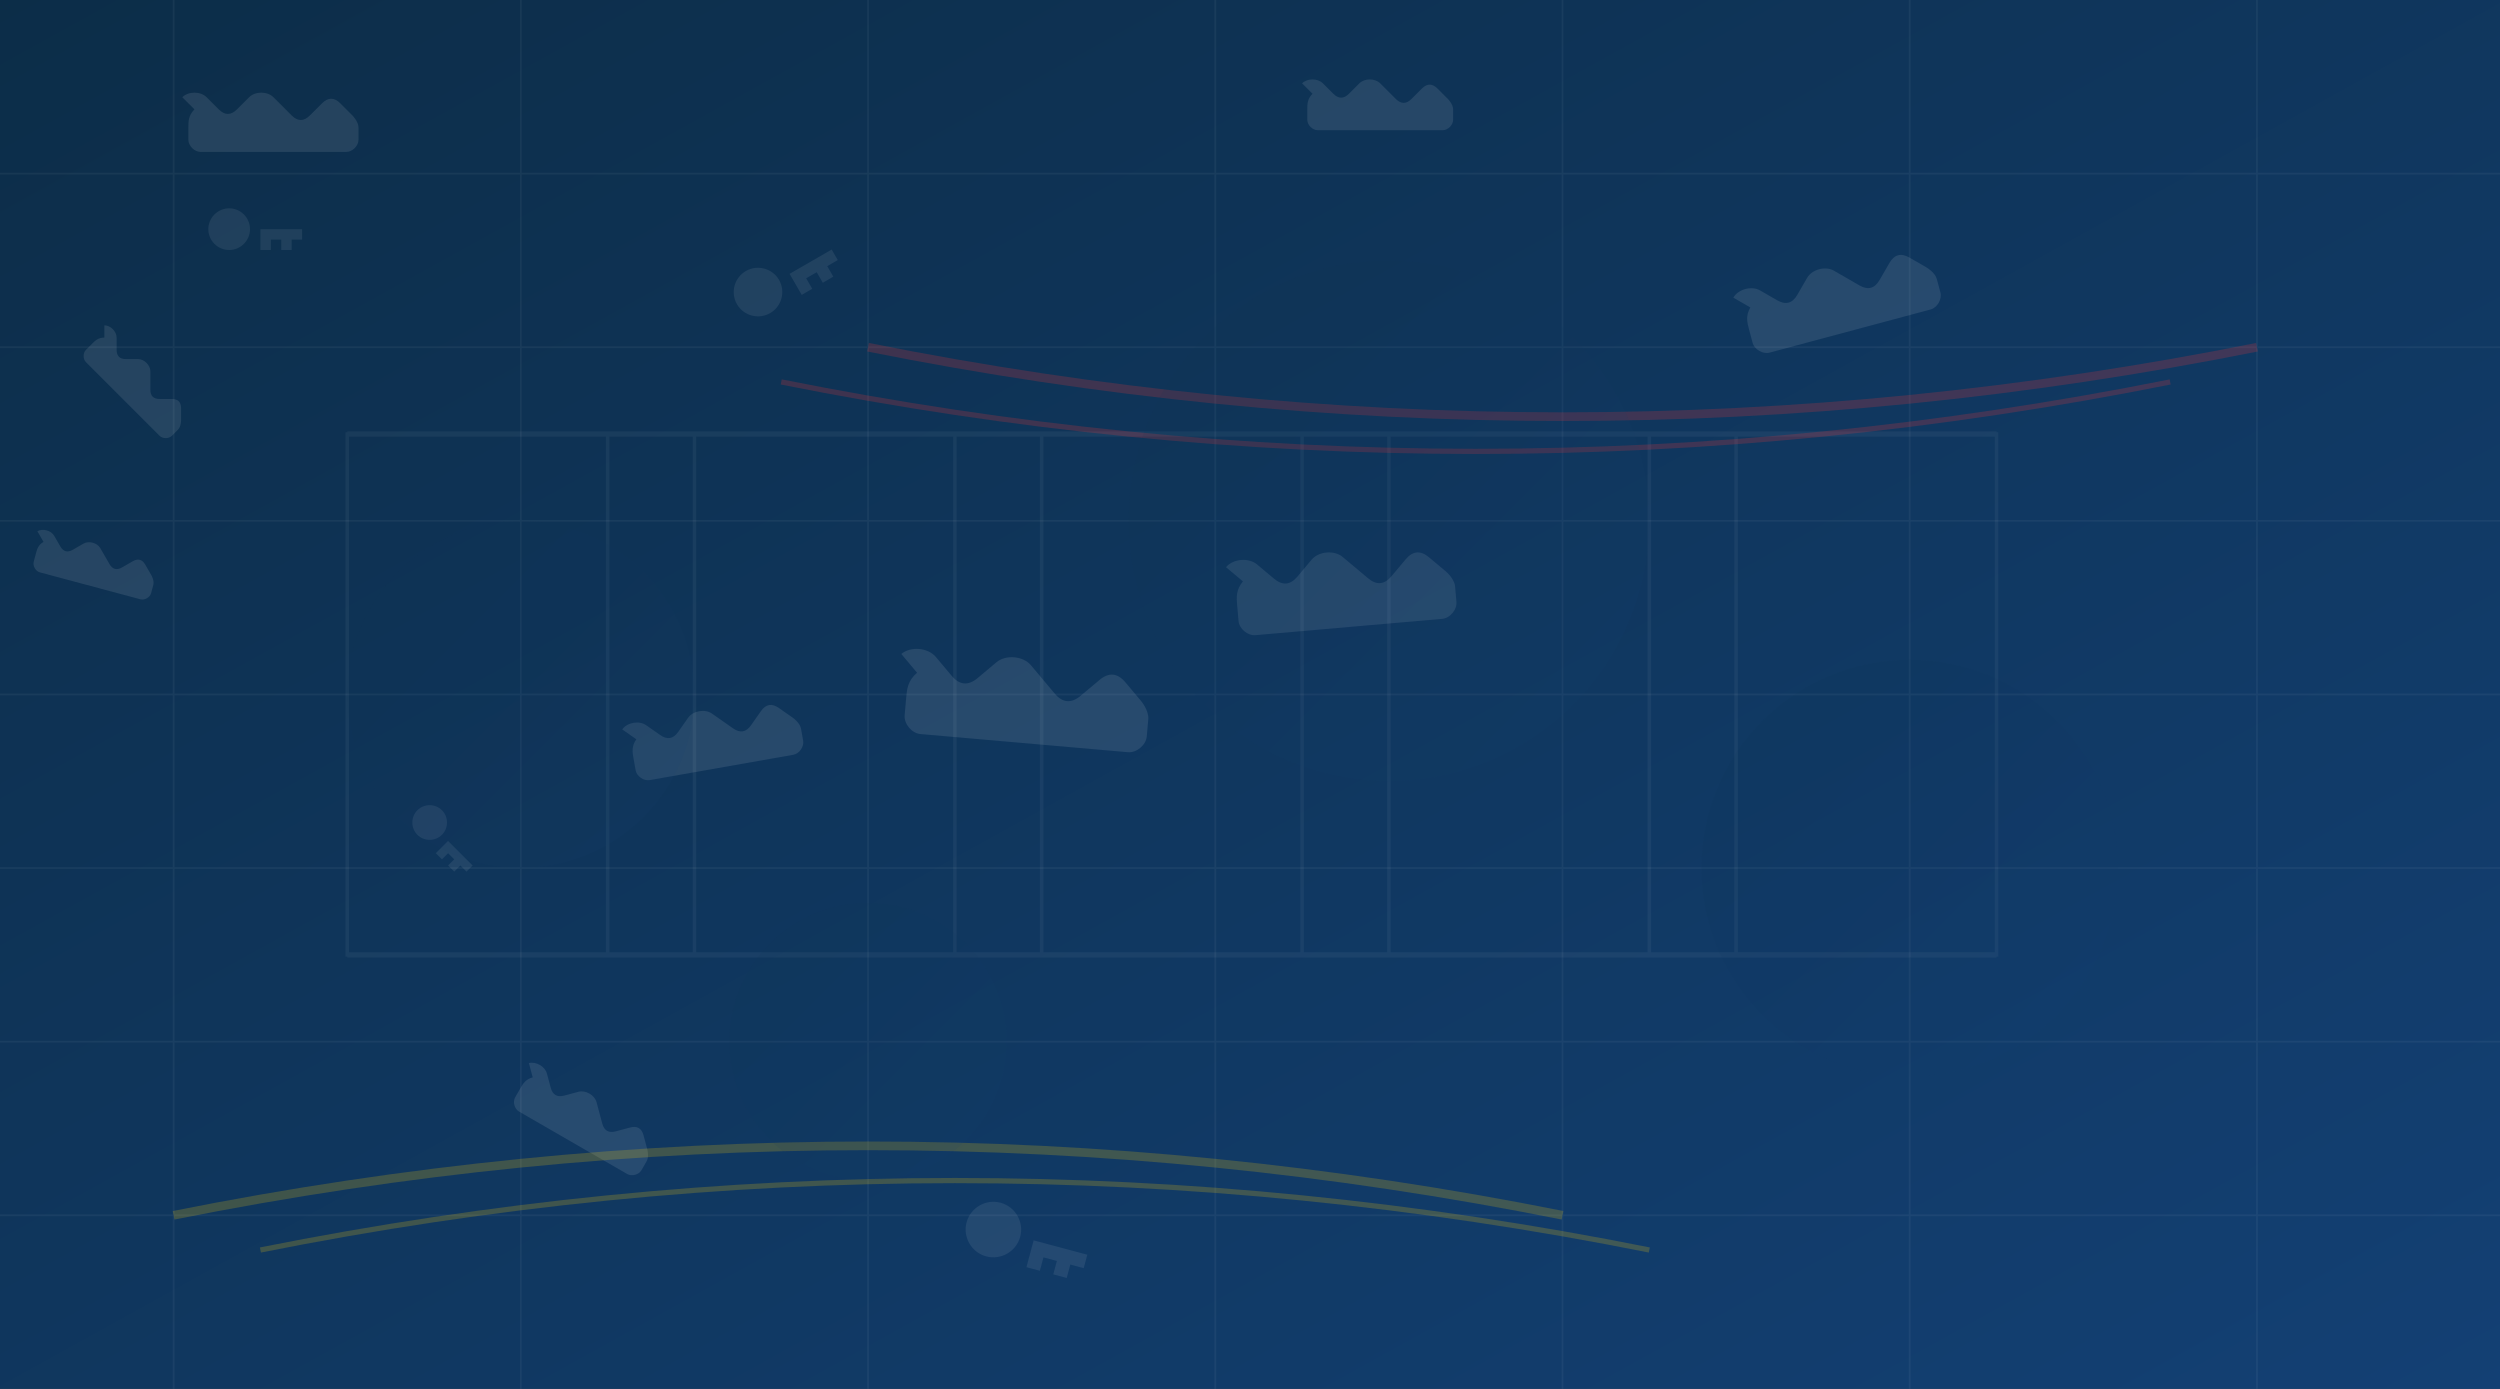 <?xml version="1.0" encoding="UTF-8"?>
<svg width="1440" height="800" viewBox="0 0 1440 800" xmlns="http://www.w3.org/2000/svg">
  <rect x="0" y="0" width="1440" height="800" fill="#333333" stroke="none"/>
  <!-- Gradient Background -->
  <defs>
    <linearGradient id="bgGradient" x1="0%" y1="0%" x2="100%" y2="100%">
      <stop offset="0%" stop-color="#0c2d48" stop-opacity="1" />
      <stop offset="100%" stop-color="#134074" stop-opacity="1" />
    </linearGradient>
    
    <!-- Car silhouette path -->
    <path id="carPath" d="M50,30 C55,25 65,25 70,30 L80,40 C85,45 90,45 95,40 L105,30 C110,25 120,25 125,30 L140,45 C145,50 150,50 155,45 L165,35 C170,30 175,30 180,35 L190,45 C190,45 195,50 195,55 L195,65 C195,70 190,75 185,75 L65,75 C60,75 55,70 55,65 L55,55 C55,50 55,45 60,40 L50,30 Z" />
    
    <!-- Key silhouette -->
    <path id="keyPath" d="M20,40 C9,40 0,31 0,20 C0,9 9,0 20,0 C31,0 40,9 40,20 C40,31 31,40 20,40 Z M30,20 L90,20 L90,30 L80,30 L80,40 L70,40 L70,30 L60,30 L60,40 L50,40 L50,20 Z" />
  </defs>
  
  <!-- Main Background -->
  <rect width="100%" height="100%" fill="url(#bgGradient)" />
  
  <!-- Decorative grid patterns -->
  <g opacity="0.05">
    <!-- Horizontal lines -->
    <line x1="0" y1="100" x2="1440" y2="100" stroke="#ffffff" stroke-width="1" />
    <line x1="0" y1="200" x2="1440" y2="200" stroke="#ffffff" stroke-width="1" />
    <line x1="0" y1="300" x2="1440" y2="300" stroke="#ffffff" stroke-width="1" />
    <line x1="0" y1="400" x2="1440" y2="400" stroke="#ffffff" stroke-width="1" />
    <line x1="0" y1="500" x2="1440" y2="500" stroke="#ffffff" stroke-width="1" />
    <line x1="0" y1="600" x2="1440" y2="600" stroke="#ffffff" stroke-width="1" />
    <line x1="0" y1="700" x2="1440" y2="700" stroke="#ffffff" stroke-width="1" />
    
    <!-- Vertical lines -->
    <line x1="100" y1="0" x2="100" y2="800" stroke="#ffffff" stroke-width="1" />
    <line x1="300" y1="0" x2="300" y2="800" stroke="#ffffff" stroke-width="1" />
    <line x1="500" y1="0" x2="500" y2="800" stroke="#ffffff" stroke-width="1" />
    <line x1="700" y1="0" x2="700" y2="800" stroke="#ffffff" stroke-width="1" />
    <line x1="900" y1="0" x2="900" y2="800" stroke="#ffffff" stroke-width="1" />
    <line x1="1100" y1="0" x2="1100" y2="800" stroke="#ffffff" stroke-width="1" />
    <line x1="1300" y1="0" x2="1300" y2="800" stroke="#ffffff" stroke-width="1" />
  </g>
  
  <!-- Car silhouettes scattered around -->
  <g opacity="0.1">
    <!-- Top left cars -->
    <use href="#carPath" x="100" y="50" fill="#ffffff" transform="scale(0.7)" />
    <use href="#carPath" x="300" y="150" fill="#ffffff" transform="scale(0.5) rotate(45)" />
    
    <!-- Top right cars -->
    <use href="#carPath" x="800" y="100" fill="#ffffff" transform="scale(0.8) rotate(-20)" />
    <use href="#carPath" x="1200" y="50" fill="#ffffff" transform="scale(0.6)" />
    
    <!-- Bottom left cars -->
    <use href="#carPath" x="150" y="550" fill="#ffffff" transform="scale(0.5) rotate(15)" />
    <use href="#carPath" x="350" y="650" fill="#ffffff" transform="scale(0.7) rotate(-10)" />
    
    <!-- Bottom right cars -->
    <use href="#carPath" x="900" y="600" fill="#ffffff" transform="scale(0.6) rotate(30)" />
    <use href="#carPath" x="1100" y="500" fill="#ffffff" transform="scale(0.8) rotate(-15)" />
    
    <!-- Center cars -->
    <use href="#carPath" x="500" y="300" fill="#ffffff" transform="scale(1) rotate(5)" />
    <use href="#carPath" x="700" y="400" fill="#ffffff" transform="scale(0.9) rotate(-5)" />
  </g>
  
  <!-- Key silhouettes -->
  <g opacity="0.08">
    <use href="#keyPath" x="200" y="200" fill="#ffffff" transform="scale(0.6)" />
    <use href="#keyPath" x="1000" y="300" fill="#ffffff" transform="scale(0.5) rotate(45)" />
    <use href="#keyPath" x="400" y="500" fill="#ffffff" transform="scale(0.7) rotate(-30)" />
    <use href="#keyPath" x="900" y="650" fill="#ffffff" transform="scale(0.8) rotate(15)" />
  </g>
  
  <!-- Parking lines pattern -->
  <g opacity="0.05">
    <rect x="200" y="250" width="150" height="300" stroke="#ffffff" fill="none" stroke-width="2" />
    <rect x="400" y="250" width="150" height="300" stroke="#ffffff" fill="none" stroke-width="2" />
    <rect x="600" y="250" width="150" height="300" stroke="#ffffff" fill="none" stroke-width="2" />
    <rect x="800" y="250" width="150" height="300" stroke="#ffffff" fill="none" stroke-width="2" />
    <rect x="1000" y="250" width="150" height="300" stroke="#ffffff" fill="none" stroke-width="2" />
    
    <!-- Parking lot lines -->
    <line x1="200" y1="250" x2="1150" y2="250" stroke="#ffffff" stroke-width="3" />
    <line x1="200" y1="550" x2="1150" y2="550" stroke="#ffffff" stroke-width="3" />
  </g>
  
  <!-- Abstract light streaks to represent car lights -->
  <g opacity="0.2">
    <path d="M100,700 Q500,620 900,700" stroke="#ffcc00" stroke-width="5" fill="none" />
    <path d="M150,720 Q550,640 950,720" stroke="#ffcc00" stroke-width="3" fill="none" />
    
    <path d="M1300,200 Q900,280 500,200" stroke="#ff3333" stroke-width="5" fill="none" />
    <path d="M1250,220 Q850,300 450,220" stroke="#ff3333" stroke-width="3" fill="none" />
  </g>
  
  <!-- Subtle glow effects -->
  <g opacity="0.1">
    <circle cx="300" cy="400" r="100" fill="url(#bgGradient)" filter="blur(40px)" />
    <circle cx="800" cy="300" r="150" fill="url(#bgGradient)" filter="blur(40px)" />
    <circle cx="1100" cy="500" r="120" fill="url(#bgGradient)" filter="blur(40px)" />
    <circle cx="500" cy="600" r="80" fill="url(#bgGradient)" filter="blur(40px)" />
  </g>
</svg>
